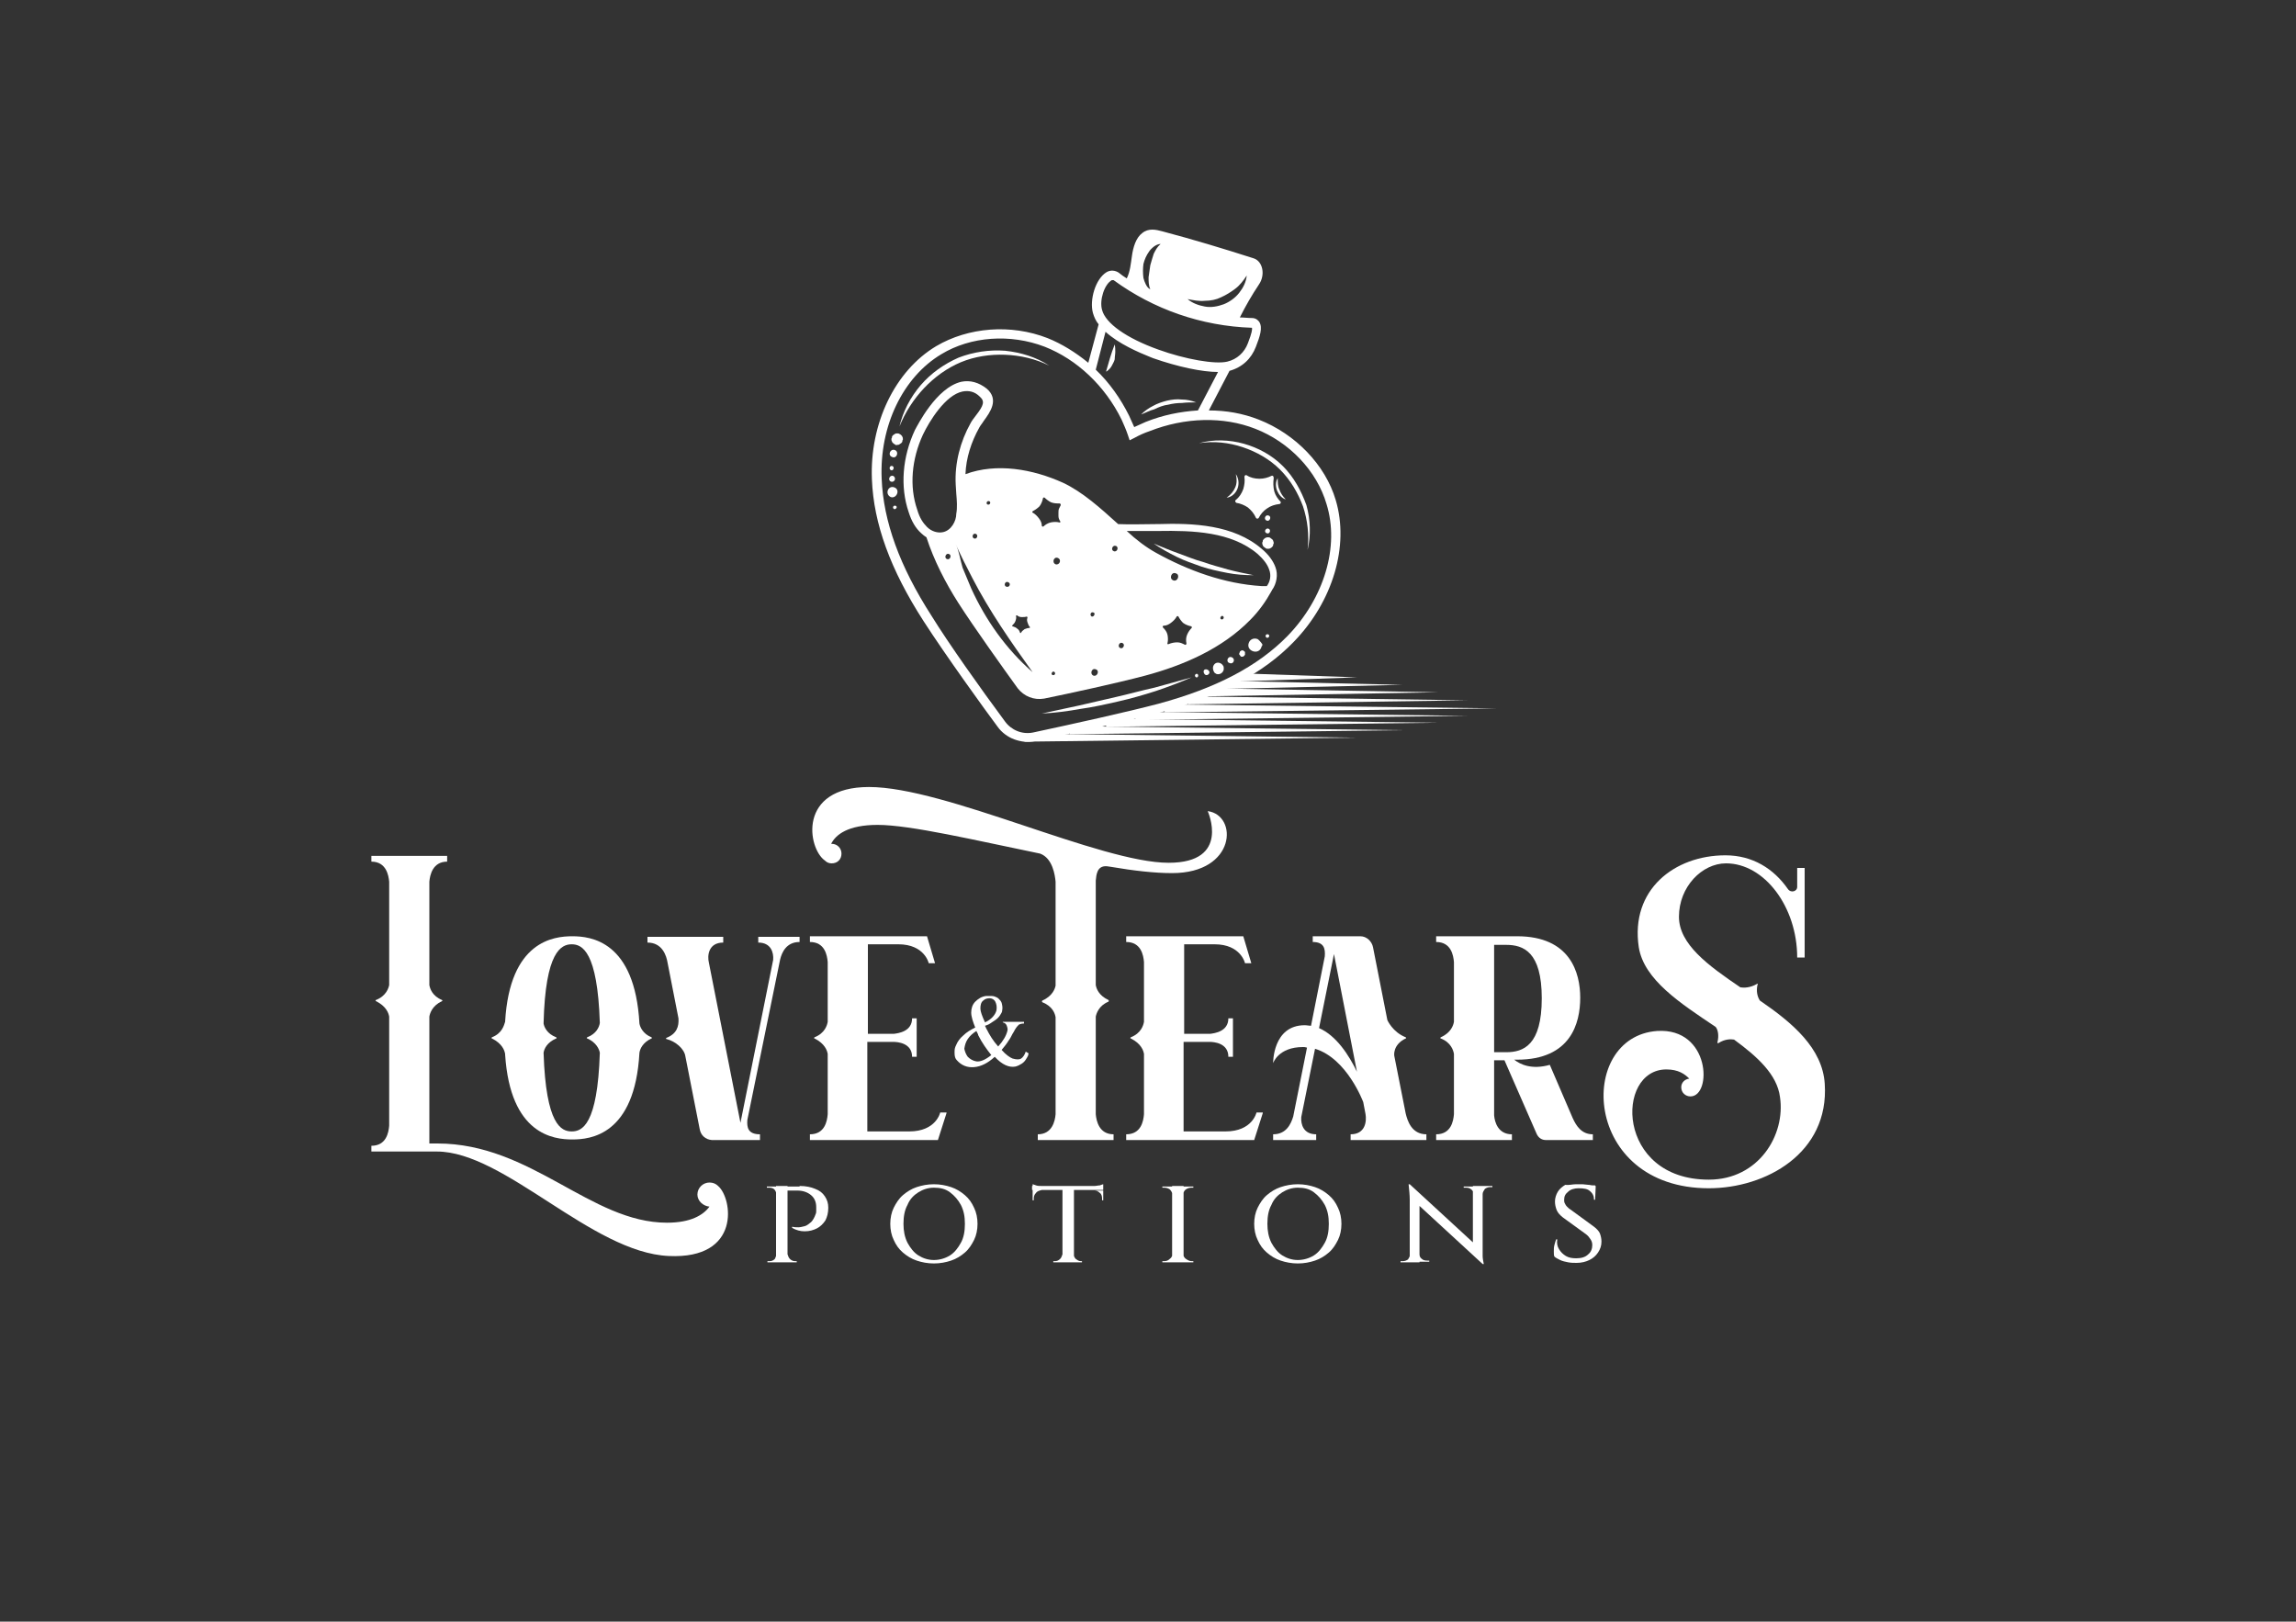 <svg xmlns="http://www.w3.org/2000/svg" xmlns:xlink="http://www.w3.org/1999/xlink" version="1.1" id="Capa_1" x="0px" y="0px" viewBox="0 0 400 282.5" style="enable-background:new 0 0 400 282.5;" xml:space="preserve">
<rect x="0" y="0" width="400" height="282.5" fill="#333333" stroke="none"/>
<style type="text/css">
	.st0{fill:#0070D1;}
	.st1{fill:#FFFFFF;}
	.st2{fill:#00579F;}
	.st3{fill:#FAA61A;}
	.st4{clip-path:url(#SVGID_2_);}
	.st5{fill:#FF5F01;}
	.st6{fill:#EA001B;}
	.st7{fill:#f79e1c;}
	.st8{fill:none;stroke:#ffffff;stroke-width:0.878;stroke-miterlimit:10;}
	.st9{fill:#ffffff;}
	.st10{fill:#ffffff;}
</style>
<g>
	<g>
		<g>
			<path d="M219.3,73.1L219.3,73.1c-2.8-1.1-5.7-1.6-8.7-1.6l3.6-6.9c2.2-0.6,3.8-2.1,4.6-4.2c0.7-1.8,1.2-3.3,0.6-4.3     c-0.2-0.3-0.6-0.7-1.3-0.7c-0.7,0-1.4-0.1-2.1-0.1c1-2,2.1-3.9,3.3-5.7c1.2-1.7,0.7-4.1-0.9-4.6c-5.3-1.7-10.6-3.3-15.9-4.7     c-1.1-0.3-2.4-0.6-3.5,0.3c-1.1,0.8-1.6,2.5-1.8,4c-0.2,1.3-0.3,2.7-0.9,3.9c-0.5-0.3-0.9-0.6-1.4-1c-0.6-0.4-1.4-0.5-2.1-0.1     c-2,1.2-3,4.9-2.4,7.1c0.2,0.7,0.5,1.4,1,2l-1.8,6.7c-2.2-1.8-4.6-3.3-7.1-4.3l0,0c-6.4-2.5-13.8-1.9-19.4,1.4     c-7.2,4.3-11.6,13.5-11.2,23.2c0.3,7.7,3.2,15.7,9,24.7c3.8,5.9,10.8,15.6,12.9,18.4c0.7,1,1.8,1.8,2.9,2.2     c1.1,0.4,2.4,0.6,3.6,0.3c3.4-0.7,15.2-3.2,21.9-5c10.3-2.8,17.9-6.8,23.2-12.3c6.8-7,9.7-16.7,7.3-24.7     C230.9,81,225.7,75.6,219.3,73.1z M209.9,52.4c1,0,2-0.2,2.8-0.6c0.9-0.4,1.7-0.9,2.5-1.5c0.8-0.6,1.4-1.4,2-2.3     c-0.1,1.1-0.6,2.1-1.3,3c-0.7,0.9-1.7,1.6-2.7,2c-1.1,0.4-2.2,0.6-3.3,0.4c-1.1-0.2-2.2-0.6-3-1.3     C207.9,52.3,208.9,52.5,209.9,52.4z M200.2,43.8c0.2-0.3,0.5-0.6,0.9-0.9c0.3-0.2,0.7-0.4,1.1-0.4c-0.6,0.5-0.9,1.1-1.2,1.7     c-0.2,0.6-0.4,1.3-0.6,2c-0.1,0.7-0.2,1.4-0.3,2.1c0,0.7,0,1.4,0.3,2.1c-0.4-0.2-0.6-0.5-0.8-0.9c-0.2-0.4-0.3-0.7-0.4-1.1     c-0.1-0.8-0.1-1.6,0-2.4C199.4,45.2,199.7,44.5,200.2,43.8z M192,54c-0.5-1.7,0.4-4.5,1.7-5.2c0.1,0,0.1,0,0.2,0l0.1,0     c7,5.1,15.3,8,24.1,8.3l0,0c0.1,0.2,0,0.9-0.7,2.7c-0.6,1.6-1.9,2.8-3.6,3.2c-2.1,0.5-7.3-0.4-12-2.1     C196.2,58.9,192.6,56.3,192,54z M212.2,64.8l-3.5,6.7c-3.1,0.2-6.1,0.8-9.1,2c-0.7,0.3-1.3,0.6-2,0.9c-0.3-0.7-0.6-1.3-0.9-2     c-1.5-3-3.4-5.7-5.8-8l1.7-6.6c2.3,2.1,5.8,3.6,7.8,4.4c0.2,0.1,0.3,0.1,0.5,0.2C205.2,63.9,209.4,64.8,212.2,64.8z M224.3,110.8     c-5.2,5.3-12.5,9.1-22.5,11.8c-5.3,1.4-14.8,3.5-21.8,5c-1.9,0.4-3.8-0.4-4.9-1.9c-4.3-5.8-9.9-13.7-12.8-18.4     c-5.6-8.7-8.4-16.5-8.7-23.9c-0.4-9.2,3.7-17.7,10.4-21.7c5.1-3.1,12-3.6,18-1.3l0,0c5.6,2.2,10.5,6.8,13.4,12.7     c0.4,0.9,0.8,1.8,1.1,2.7l0.3,0.9l0.8-0.4c0.9-0.5,1.8-0.9,2.7-1.2c6.1-2.4,12.8-2.6,18.4-0.4l0,0c5.9,2.3,10.7,7.3,12.4,13.1     C233.4,95.2,230.7,104.2,224.3,110.8z" fill="#ffffff"/>
			<path d="M221.6,102.8c0.8-1.1,1.1-2.7,0.6-4c-0.4-1.1-1.2-2.2-2.4-3.2c-4.9-4.2-11.9-4.5-18.1-4.3l-0.3,0c-2.2,0-4.4,0.1-6.6,0     c-3.1-2.8-6.2-5.6-9.6-7.2c-5.3-2.4-11.6-3.5-17-1.5c0.1-2.8,1-5.6,2.4-8.1c0.2-0.4,0.5-0.7,0.8-1.2c1.1-1.5,2.7-3.7,0.5-5.6     c-1.4-1.1-2.9-1.5-4.4-1.2c-4.4,1-7.7,7.7-8.1,8.4c-2.2,4.7-2.6,9.9-1.1,14.3c0.5,1.6,1.2,2.8,2.2,3.7c0.3,0.3,0.6,0.5,0.9,0.7     c1.3,4,3.3,7.9,5.6,11.5c2.7,4.2,7.7,11.2,10.3,14.8c1.1,1.4,2.8,2.1,4.6,1.8c4.4-0.9,12.7-2.7,17.6-4c6.7-1.8,13.4-4.7,18.3-9.7     c1.5-1.5,2.7-3.2,3.7-5C221.5,102.9,221.6,102.9,221.6,102.8z M184.3,97.2c0.7,0.3,0.3,1.3-0.4,1.1     C183.2,98,183.6,96.9,184.3,97.2z M179,107.6c-0.1,0.3-0.1,0.5,0,0.8c0.1,0.3,0.2,0.6,0.4,0.8c0.1,0.1,0,0.2-0.1,0.2     c-0.3,0-0.5,0.1-0.8,0.2c-0.3,0.2-0.5,0.4-0.6,0.6c0,0.1-0.2,0.1-0.2,0c-0.1-0.3-0.2-0.5-0.5-0.7c-0.2-0.2-0.5-0.3-0.8-0.4     c-0.1,0-0.1-0.1,0-0.2c0.2-0.2,0.4-0.4,0.5-0.7c0.1-0.3,0.2-0.6,0.1-0.9c0-0.1,0.1-0.1,0.2-0.1c0.2,0.2,0.5,0.3,0.8,0.3     c0.3,0,0.6,0,0.9-0.1C178.9,107.4,179,107.5,179,107.6z M180,89c0.4-0.2,0.8-0.5,1.1-0.8c0.3-0.4,0.5-0.9,0.6-1.4     c0-0.1,0.2-0.2,0.3-0.1c0.3,0.3,0.7,0.6,1.1,0.8c0.5,0.2,1,0.2,1.5,0.2c0.1,0,0.2,0.1,0.2,0.3c-0.1,0.2-0.2,0.4-0.3,0.6     c-0.1,0.2-0.1,0.5-0.1,0.7c0,0.2,0,0.4,0,0.6c0,0.3,0.1,0.6,0.3,0.9c0.1,0.1,0,0.3-0.2,0.2c-0.4-0.1-0.9-0.1-1.4,0     c-0.5,0.1-1,0.4-1.3,0.7c-0.1,0.1-0.3,0-0.3-0.1c0-0.5-0.2-0.9-0.5-1.3c-0.3-0.4-0.7-0.8-1.1-1C179.8,89.3,179.8,89.1,180,89z      M175.3,102.2c-0.5-0.2-0.2-1,0.3-0.8C176.2,101.6,175.9,102.4,175.3,102.2z M172.3,87.3c0.4,0.1,0.2,0.7-0.2,0.6     C171.7,87.8,171.9,87.2,172.3,87.3z M170,93c0.5,0.2,0.2,1-0.3,0.8C169.2,93.6,169.5,92.8,170,93z M164.3,92.7     c-0.9,0.2-2-0.1-2.8-0.9c-0.7-0.7-1.3-1.6-1.7-3c-1.4-4-1-8.8,1-13.1c1.1-2.3,3.9-6.9,6.9-7.5c1.1-0.2,2.1,0,3,0.9     c0.9,0.8,0.7,1.5-0.7,3.3c-0.3,0.4-0.7,0.9-0.9,1.3c-1.8,3.2-2.8,7-2.6,10.7c0,0.5,0.1,1.1,0.1,1.6c0.1,1.2,0.2,2.4,0,3.5     C166.6,90.8,165.7,92.4,164.3,92.7z M165,97.4c-0.6-0.2-0.2-1.1,0.3-0.9C165.9,96.7,165.5,97.6,165,97.4z M169.2,102.5     c-0.5-1.2-1-2.4-1.5-3.6c-0.4-1.3-0.6-2.9-1.2-4.1c0.9,2,1.9,4,2.9,5.9c3,5.8,6.7,11.1,10.5,16.4     C175.3,113.1,171.7,108,169.2,102.5z M183.4,117.6c-0.4-0.1-0.1-0.7,0.2-0.6C184,117.2,183.8,117.7,183.4,117.6z M194.4,95.1     c0.6,0.2,0.2,1.2-0.4,0.9C193.5,95.8,193.8,94.9,194.4,95.1z M190.2,107.4c-0.4-0.2-0.2-0.9,0.3-0.7     C190.9,106.8,190.6,107.5,190.2,107.4z M190.5,117.7c-0.7-0.3-0.3-1.4,0.4-1.1C191.6,116.8,191.2,117.9,190.5,117.7z      M195.2,112.9c-0.6-0.2-0.2-1.1,0.3-0.9C196.1,112.2,195.7,113.1,195.2,112.9z M204.4,101.1c-0.8-0.3-0.3-1.6,0.5-1.2     C205.6,100.1,205.2,101.4,204.4,101.1z M206.4,112.3c-0.4-0.2-0.8-0.4-1.3-0.4c-0.5,0-1,0.1-1.5,0.3c-0.1,0.1-0.3,0-0.2-0.2     c0.1-0.4,0.1-0.9,0-1.4c-0.1-0.5-0.4-0.9-0.8-1.3c-0.1-0.1,0-0.3,0.1-0.3c0.5,0,0.9-0.2,1.3-0.5c0.4-0.3,0.8-0.7,1-1.1     c0.1-0.1,0.2-0.1,0.3,0c0.2,0.4,0.5,0.8,0.8,1.1c0.4,0.3,0.9,0.5,1.4,0.6c0.1,0,0.2,0.2,0.1,0.3c-0.3,0.3-0.6,0.7-0.8,1.2     c-0.2,0.5-0.2,1-0.1,1.5C206.7,112.3,206.5,112.4,206.4,112.3z M212.8,107.9c-0.4-0.1-0.1-0.7,0.2-0.6     C213.4,107.5,213.1,108,212.8,107.9z M220.7,102.1C220.7,102.1,220.7,102.1,220.7,102.1c-0.3,0-0.6,0-0.9,0     c-6.5-0.4-12.8-2.7-18.4-5.8c-1.8-1-3.5-2.3-5.1-3.8c1.7,0,3.5,0,5.2,0l0.3,0c6-0.1,12.7,0.1,17.3,4c1,0.9,1.7,1.8,2,2.7     C221.5,100.2,221.3,101.3,220.7,102.1z" fill="#ffffff"/>
			<path d="M209.6,97.9c-1.5-0.4-2.9-1-4.3-1.5c-1.4-0.5-2.8-1.1-4.3-1.7c1.3,0.9,2.6,1.6,4,2.3c1.4,0.7,2.9,1.2,4.3,1.7     c1.5,0.5,3,0.8,4.5,1.1c1.5,0.3,3.1,0.4,4.6,0.4c-1.5-0.3-3-0.6-4.5-1C212.5,98.8,211,98.4,209.6,97.9z" fill="#ffffff"/>
			<path d="M161,67.6c1.8-1.9,4-3.5,6.4-4.5c2.4-1,5.1-1.4,7.7-1.3c2.6,0.1,5.3,0.7,7.7,1.9c-2.3-1.5-4.9-2.3-7.7-2.6     c-2.7-0.2-5.5,0.2-8.1,1.2c-2.5,1.1-4.8,2.7-6.6,4.8c-1.8,2.1-3.1,4.6-3.7,7.2C157.7,71.8,159.2,69.5,161,67.6z" fill="#ffffff"/>
			<path d="M156.3,77.5c0.1,0,0.3,0,0.4-0.1c0.1-0.1,0.2-0.1,0.3-0.2c0.1-0.1,0.2-0.2,0.2-0.3c0-0.1,0-0.2,0.1-0.3     c0-0.2,0-0.4-0.1-0.5c0-0.1-0.1-0.2-0.1-0.2c-0.1-0.1-0.3-0.3-0.4-0.3c-0.1-0.1-0.3-0.1-0.4-0.1c-0.1,0-0.3,0-0.4,0.1     c-0.1,0.1-0.2,0.1-0.3,0.2c-0.1,0.1-0.2,0.2-0.2,0.3c0,0.1,0,0.2-0.1,0.3c0,0.2,0,0.4,0.1,0.5c0,0.1,0.1,0.2,0.1,0.2     c0.1,0.1,0.3,0.3,0.4,0.3C156,77.5,156.1,77.6,156.3,77.5z" fill="#ffffff"/>
			<path d="M155.9,78.4c-0.8-0.3-1.3,0.9-0.5,1.2C156.2,80,156.7,78.7,155.9,78.4z" fill="#ffffff"/>
			<path d="M155.5,81.2c-0.5-0.2-0.7,0.5-0.3,0.7C155.6,82.1,155.9,81.4,155.5,81.2z" fill="#ffffff"/>
			<path d="M155.6,82.9c-0.6-0.2-1,0.7-0.4,1C155.9,84.1,156.2,83.2,155.6,82.9z" fill="#ffffff"/>
			<path d="M155.8,84.9c-1.1-0.4-1.7,1.2-0.6,1.7C156.2,86.9,156.9,85.3,155.8,84.9z" fill="#ffffff"/>
			<path d="M156,88.1c-0.4-0.1-0.6,0.4-0.2,0.6C156.2,88.7,156.4,88.2,156,88.1z" fill="#ffffff"/>
			<path d="M194.5,121.4c-2.2,0.5-4.3,1-6.5,1.5l-6.5,1.4c2.2-0.1,4.5-0.4,6.7-0.8c2.2-0.3,4.4-0.8,6.6-1.3c2.2-0.5,4.3-1.1,6.5-1.8     c2.1-0.7,4.2-1.5,6.3-2.4l-6.5,1.8C198.8,120.3,196.7,120.9,194.5,121.4z" fill="#ffffff"/>
			<path d="M210.1,116.6c-0.8,0-0.3,1.4,0.4,0.9C211,117.1,210.5,116.6,210.1,116.6z" fill="#ffffff"/>
			<path d="M213.1,116c-0.3-0.6-1.2-0.8-1.6-0.2c-0.3,0.4-0.2,1,0.1,1.4c0.1,0.1,0.2,0.1,0.3,0.2c0.6,0.2,1.2-0.2,1.3-0.8     C213.2,116.3,213.2,116.1,213.1,116z" fill="#ffffff"/>
			<path d="M214.6,114.5c-0.7-0.3-1.1,0.8-0.4,1C214.9,115.8,215.3,114.8,214.6,114.5z" fill="#ffffff"/>
			<path d="M216.9,113.6c0,0,0-0.1-0.1-0.1c0,0-0.1-0.1-0.1-0.1c0,0-0.1,0-0.1-0.1c0,0-0.1,0-0.1,0c-0.1,0-0.1,0-0.2,0     c0,0-0.1,0-0.1,0.1c-0.1,0-0.1,0.1-0.2,0.1l0,0c0,0,0,0,0,0.1c0,0.1-0.1,0.1-0.1,0.2l0,0l0,0.1c0,0,0,0.1,0,0.1     c0,0,0,0.1,0.1,0.1c0,0.1,0.1,0.1,0.1,0.2c0,0,0.1,0,0.1,0.1c0,0,0.1,0,0.1,0c0,0,0.1,0,0.1,0c0,0,0.1,0,0.1,0     c0.1,0,0.1-0.1,0.2-0.1c0,0,0.1-0.1,0.1-0.1c0,0,0-0.1,0.1-0.1c0,0,0-0.1,0-0.1C216.9,113.7,216.9,113.7,216.9,113.6z" fill="#ffffff"/>
			<path d="M219.9,112.4c0.1,0,0-0.1,0-0.2c-0.2-0.3-0.7-0.9-0.9-0.9c-0.6-0.2-1.2,0.1-1.4,0.6c-0.7,1.5,1.8,2.4,2.2,0.7     C219.9,112.5,219.9,112.5,219.9,112.4C219.9,112.4,219.9,112.4,219.9,112.4z" fill="#ffffff"/>
			<path d="M220.9,110.5c-0.4-0.1-0.6,0.4-0.2,0.6C221.1,111.2,221.3,110.6,220.9,110.5z" fill="#ffffff"/>
			<path d="M208.6,117.4c-0.4-0.1-0.6,0.4-0.2,0.6C208.7,118.1,208.9,117.6,208.6,117.4z" fill="#ffffff"/>
			<path d="M223.5,81.2c-1.9-1.9-4.3-3.2-6.8-3.9c-2.5-0.7-5.3-0.8-7.8-0.1c2.6-0.4,5.2-0.1,7.6,0.7c2.4,0.8,4.7,2.1,6.5,3.9     c1.8,1.8,3.1,4,4,6.4c0.8,2.4,1.1,5,0.8,7.6c0.6-2.5,0.5-5.3-0.2-7.8C226.7,85.5,225.4,83.1,223.5,81.2z" fill="#ffffff"/>
			<path d="M194.3,61.3c0-0.4,0-0.8-0.1-1.3l0,0l0,0l0,0c-0.3,0.8-0.6,1.6-0.8,2.3c-0.2,0.8-0.5,1.6-0.7,2.4l0,0l0.1,0l0,0     c0.4-0.3,0.7-0.6,0.9-1c0.2-0.4,0.4-0.7,0.5-1.1C194.2,62.1,194.3,61.7,194.3,61.3z" fill="#ffffff"/>
			<path d="M203.5,70.5c0.8-0.2,1.6-0.3,2.4-0.3c0.8-0.1,1.6-0.1,2.5-0.1c-0.8-0.3-1.6-0.5-2.5-0.5c-0.9-0.1-1.7,0-2.6,0.2     c-0.8,0.2-1.7,0.5-2.4,0.9c-0.8,0.4-1.5,0.9-2.1,1.5c0.8-0.3,1.5-0.7,2.3-0.9C201.9,70.9,202.7,70.6,203.5,70.5z" fill="#ffffff"/>
			<path d="M221.5,82.9c-0.6,0.3-1.3,0.5-2.1,0.5c-0.8,0-1.6-0.2-2.2-0.6c-0.2-0.1-0.4,0-0.4,0.3c0.1,0.7,0,1.4-0.2,2.1     c-0.3,0.8-0.7,1.4-1.3,1.9c-0.2,0.1-0.1,0.4,0.1,0.5c0.7,0.1,1.4,0.4,2,0.8c0.6,0.5,1.1,1.1,1.4,1.8c0.1,0.2,0.4,0.2,0.5,0     c0.3-0.6,0.8-1.2,1.4-1.6c0.7-0.5,1.4-0.7,2.2-0.8c0.2,0,0.3-0.3,0.2-0.4c-0.5-0.5-0.9-1.1-1.1-1.8c-0.2-0.8-0.2-1.6-0.1-2.3     C221.9,82.9,221.7,82.8,221.5,82.9z" fill="#ffffff"/>
			<path d="M215.6,85.1c0.3-0.8,0.2-1.8-0.3-2.5c0.2,0.8,0.2,1.6-0.1,2.3c-0.3,0.7-0.8,1.3-1.5,1.8     C214.6,86.6,215.3,85.9,215.6,85.1z" fill="#ffffff"/>
			<path d="M222.6,83.3c-0.4,0.6-0.4,1.5-0.1,2.2c0.3,0.7,0.8,1.3,1.5,1.5c-0.5-0.5-0.9-1.1-1.1-1.7C222.6,84.7,222.6,84,222.6,83.3     z" fill="#ffffff"/>
			<path d="M221,89.8c-0.6-0.2-0.9,0.7-0.3,0.9C221.2,90.9,221.6,90,221,89.8z" fill="#ffffff"/>
			<path d="M220.7,92.9c0.5,0.2,0.8-0.6,0.3-0.8C220.5,91.9,220.1,92.7,220.7,92.9z" fill="#ffffff"/>
			<path d="M220,95c0,0.1,0.1,0.1,0.1,0.2c0.1,0.1,0.3,0.2,0.4,0.3c0.1,0.1,0.3,0.1,0.4,0.1c0.1,0,0.3,0,0.4-0.1     c0.1,0,0.2-0.1,0.3-0.2c0.1-0.1,0.2-0.2,0.2-0.3c0-0.1,0-0.2,0.1-0.3c0-0.2,0-0.3-0.1-0.5c0-0.1-0.1-0.1-0.1-0.2     c-0.1-0.1-0.3-0.2-0.4-0.3c-0.1-0.1-0.3-0.1-0.4-0.1c-0.1,0-0.3,0-0.4,0.1c-0.1,0-0.2,0.1-0.3,0.2c-0.1,0.1-0.2,0.2-0.2,0.3     c0,0.1,0,0.2-0.1,0.3C219.9,94.6,219.9,94.8,220,95z" fill="#ffffff"/>
		</g>
		<g>
			<polygon points="178.5,127.8 236.4,128.5 178.5,129.2    " fill="#ffffff"/>
		</g>
		<g>
			<polygon points="186.4,126.5 244.3,127.2 186.4,127.9    " fill="#ffffff"/>
		</g>
		<g>
			<polygon points="192.7,125.2 250.6,125.9 192.7,126.6    " fill="#ffffff"/>
		</g>
		<g>
			<polygon points="197.8,124 255.7,124.7 197.8,125.4    " fill="#ffffff"/>
		</g>
		<g>
			<polygon points="207,121.3 255.6,122 207,122.7    " fill="#ffffff"/>
		</g>
		<g>
			<polygon points="210.2,119.9 250.6,120.6 210.2,121.3    " fill="#ffffff"/>
		</g>
		<g>
			<polygon points="202.9,122.7 260.8,123.4 202.9,124.1    " fill="#ffffff"/>
		</g>
		<g>
			<polygon points="213.6,118.6 244.3,119.3 213.6,120    " fill="#ffffff"/>
		</g>
		<g>
			<polygon points="216.2,117.3 236.4,118 216.2,118.7    " fill="#ffffff"/>
		</g>
	</g>
	<path d="M166.6,182c0.2-0.5,0.6-1.1,1.2-1.6c0.6-0.6,1.3-1,2.1-1.4c-0.4-1-0.7-1.9-0.7-2.6c0-0.7,0.2-1.4,0.7-1.9   c0.5-0.5,1.1-0.9,1.9-1c0.2,0,0.5,0,0.7,0c0.3,0,0.5,0,0.8,0.1c0.3,0.1,0.5,0.2,0.7,0.4c0.2,0.2,0.4,0.4,0.5,0.7   c0.1,0.4,0.2,0.8,0.1,1.3c0,0.3-0.2,0.6-0.4,0.9c-0.2,0.3-0.5,0.6-0.8,0.8s-0.6,0.4-0.9,0.6c-0.3,0.2-0.6,0.3-0.9,0.4l0.2,0.4   c0,0.1,0.1,0.2,0.1,0.2c0.5,1,1.1,2,2,3c0.9-1,1.4-1.9,1.6-2.7c0.1-0.3,0-0.6-0.1-0.9c-0.1-0.3-0.3-0.5-0.7-0.6V178   c2.2,0,3.5,0,3.7,0v0.3c-0.4,0-0.7,0.1-0.9,0.2c-0.2,0.2-0.4,0.4-0.7,0.9c-0.1,0.2-0.2,0.4-0.4,0.7c-0.2,0.4-0.4,0.8-0.7,1.2   c-0.3,0.5-0.7,1-1.2,1.6c0.7,0.8,1.4,1.3,1.9,1.5c0.7,0.2,1.2,0.2,1.5,0c0.3-0.2,0.6-0.6,0.8-1.2l0.5,0.3c0,0.1-0.1,0.3-0.1,0.4   c-0.1,0.2-0.2,0.4-0.4,0.7c-0.2,0.3-0.4,0.5-0.7,0.7c-0.3,0.2-0.7,0.4-1.1,0.5c-1.1,0.2-2.3-0.3-3.6-1.7c-1.2,1.1-2.4,1.7-3.6,1.8   c-1.2,0.1-2.2-0.3-3-1.2c-0.3-0.3-0.4-0.7-0.4-1.3S166.3,182.6,166.6,182z M168.6,184.1c0.4,0.4,0.9,0.7,1.5,0.8   c0.7,0.1,1.6-0.3,2.6-1.1c-0.8-1-1.6-2.1-2.3-3.5l0-0.1c-0.1-0.2-0.2-0.4-0.3-0.6c-0.6,0.4-1.1,0.8-1.5,1.4   c-0.4,0.6-0.5,1.1-0.6,1.7C168.1,183.2,168.3,183.7,168.6,184.1z M173.6,176c0.1-0.6,0-1.1-0.2-1.5c-0.2-0.4-0.6-0.6-1-0.6   c-0.4,0-0.8,0.1-1.1,0.4c-0.4,0.3-0.5,0.8-0.5,1.4c0,0.5,0.3,1.3,0.8,2.4C172.7,177.6,173.4,176.8,173.6,176z" fill="#ffffff"/>
	<g>
		<path d="M135.3,208L135.3,208c-0.1-0.3-0.2-0.6-0.4-0.8c-0.2-0.2-0.5-0.3-0.9-0.3c0,0-0.1,0-0.2,0s-0.1,0-0.2,0v-0.2h1.8    L135.3,208z M135.3,218.5l0.2,1.4h-1.8v-0.2c0,0,0.1,0,0.2,0s0.1,0,0.2,0c0.3,0,0.6-0.1,0.9-0.4    C135.1,219.1,135.2,218.8,135.3,218.5L135.3,218.5z M137.2,206.6v13.3h-2v-13.3H137.2z M137.2,218.5L137.2,218.5    c0.1,0.3,0.2,0.6,0.4,0.8c0.2,0.2,0.5,0.4,0.9,0.4c0,0,0.1,0,0.3,0v0.2h-1.8L137.2,218.5z M139.3,206.6c1.1,0,2,0.2,2.7,0.5    c0.8,0.3,1.3,0.7,1.7,1.3c0.4,0.6,0.6,1.2,0.6,2c0,0.9-0.2,1.6-0.5,2.2c-0.4,0.6-0.9,1.1-1.5,1.4c-0.6,0.3-1.3,0.5-2.1,0.5    c-0.8,0-1.5-0.2-2.2-0.6v-0.2c0.4,0.1,0.8,0.1,1.1,0.1c0.3,0,0.7-0.1,1.1-0.2s0.7-0.4,1.1-0.7c0.3-0.3,0.6-0.8,0.8-1.4    c0.1-0.2,0.1-0.4,0.1-0.6c0-0.2,0-0.4,0-0.6c0-0.9-0.3-1.6-0.9-2.1c-0.6-0.5-1.4-0.8-2.4-0.8h-1.8c-0.1-0.2-0.1-0.5-0.2-0.7H139.3    z" fill="#ffffff"/>
		<path d="M162.7,206.3c1.1,0,2.1,0.2,3,0.5s1.7,0.8,2.4,1.4c0.7,0.6,1.2,1.3,1.6,2.2c0.4,0.8,0.6,1.8,0.6,2.8s-0.2,2-0.6,2.8    c-0.4,0.8-0.9,1.6-1.6,2.2c-0.7,0.6-1.5,1.1-2.4,1.4c-0.9,0.3-1.9,0.5-3,0.5c-1.1,0-2.1-0.2-3-0.5c-0.9-0.3-1.7-0.8-2.4-1.4    c-0.7-0.6-1.2-1.3-1.6-2.2c-0.4-0.8-0.6-1.8-0.6-2.8s0.2-2,0.6-2.8c0.4-0.8,0.9-1.6,1.6-2.2c0.7-0.6,1.5-1.1,2.4-1.4    S161.6,206.3,162.7,206.3z M162.7,219.5c1,0,2-0.3,2.8-0.8s1.4-1.3,1.9-2.2s0.7-2,0.7-3.3c0-1.3-0.2-2.3-0.7-3.3    c-0.5-0.9-1.1-1.6-1.9-2.2s-1.7-0.8-2.8-0.8c-1,0-1.9,0.3-2.7,0.8c-0.8,0.5-1.5,1.2-1.9,2.2c-0.5,0.9-0.7,2-0.7,3.3    c0,1.2,0.2,2.3,0.7,3.3c0.5,0.9,1.1,1.7,1.9,2.2C160.8,219.2,161.7,219.5,162.7,219.5z" fill="#ffffff"/>
		<path d="M179.9,206.3c0.1,0,0.3,0.1,0.6,0.2c0.3,0.1,0.6,0.1,0.9,0.1c0.3,0,0.6,0.1,0.9,0.1l-2.4,0.2V206.3z M192.2,206.6v0.7    h-12.4v-0.7H192.2z M181.5,207.3L181.5,207.3c-0.4,0.1-0.8,0.2-1,0.5c-0.3,0.3-0.4,0.6-0.4,1v0.3h-0.2v-1.8H181.5z M185.1,218.5    v1.4h-1.6v-0.2c0,0,0.1,0,0.3,0c0.3,0,0.6-0.1,0.9-0.4C184.9,219.1,185,218.8,185.1,218.5L185.1,218.5z M187.1,206.7v13.2h-2    v-13.2H187.1z M187,218.5L187,218.5c0.1,0.3,0.2,0.6,0.4,0.8c0.3,0.2,0.5,0.4,0.9,0.4h0.2v0.2H187V218.5z M192.2,206.3v0.6    l-2.4-0.2c0.3,0,0.6,0,0.9-0.1c0.3,0,0.6-0.1,0.9-0.1C191.9,206.4,192.1,206.3,192.2,206.3z M192.2,207.3v1.8H192v-0.3    c0-0.4-0.1-0.8-0.4-1c-0.3-0.3-0.6-0.4-1-0.4v0H192.2z" fill="#ffffff"/>
		<path d="M204.3,208.1L204.3,208.1c-0.1-0.3-0.2-0.6-0.5-0.9c-0.3-0.2-0.6-0.3-1-0.3h-0.3v-0.2h1.8V208.1z M204.3,218.5v1.4h-1.8    v-0.2c0.2,0,0.3,0,0.3,0c0.4,0,0.7-0.1,1-0.4C204.1,219.1,204.2,218.8,204.3,218.5L204.3,218.5z M206.2,206.6v13.3h-2v-13.3H206.2    z M206.1,208.1v-1.4h1.8l0,0.2h-0.3c-0.4,0-0.7,0.1-1,0.3S206.2,207.7,206.1,208.1L206.1,208.1z M206.1,218.5L206.1,218.5    c0.1,0.3,0.2,0.6,0.5,0.8c0.3,0.2,0.6,0.4,1,0.4h0.3l0,0.2h-1.8V218.5z" fill="#ffffff"/>
		<path d="M226.1,206.3c1.1,0,2.1,0.2,3,0.5s1.7,0.8,2.4,1.4c0.7,0.6,1.2,1.3,1.6,2.2c0.4,0.8,0.6,1.8,0.6,2.8s-0.2,2-0.6,2.8    c-0.4,0.8-0.9,1.6-1.6,2.2c-0.7,0.6-1.5,1.1-2.4,1.4c-0.9,0.3-1.9,0.5-3,0.5c-1.1,0-2.1-0.2-3-0.5c-0.9-0.3-1.7-0.8-2.4-1.4    c-0.7-0.6-1.2-1.3-1.6-2.2c-0.4-0.8-0.6-1.8-0.6-2.8s0.2-2,0.6-2.8c0.4-0.8,0.9-1.6,1.6-2.2c0.7-0.6,1.5-1.1,2.4-1.4    S225,206.3,226.1,206.3z M226.1,219.5c1,0,2-0.3,2.8-0.8s1.4-1.3,1.9-2.2s0.7-2,0.7-3.3c0-1.3-0.2-2.3-0.7-3.3    c-0.5-0.9-1.1-1.6-1.9-2.2s-1.7-0.8-2.8-0.8c-1,0-1.9,0.3-2.7,0.8c-0.8,0.5-1.5,1.2-1.9,2.2c-0.5,0.9-0.7,2-0.7,3.3    c0,1.2,0.2,2.3,0.7,3.3c0.5,0.9,1.1,1.7,1.9,2.2C224.2,219.2,225.1,219.5,226.1,219.5z" fill="#ffffff"/>
		<path d="M245.7,218.5v1.4H244v-0.2h0.4c0.3,0,0.6-0.1,0.9-0.3C245.5,219.1,245.6,218.9,245.7,218.5L245.7,218.5z M245.6,206.3    l1.7,1.9l0,11.7h-1.7V209c0-0.8-0.1-1.7-0.2-2.7H245.6z M245.6,206.3l12.5,11.5l0.2,2.4l-12.5-11.5L245.6,206.3z M247.3,218.5    c0,0.3,0.1,0.6,0.4,0.8c0.2,0.2,0.5,0.3,0.9,0.3h0.4v0.2h-1.7L247.3,218.5L247.3,218.5z M256.7,208c0-0.3-0.1-0.6-0.4-0.8    c-0.2-0.2-0.5-0.3-0.9-0.3h-0.4v-0.2h1.7L256.7,208L256.7,208z M258.3,206.6v10.8c0,0.5,0,0.9,0,1.4c0,0.4,0.1,0.9,0.2,1.4h-0.2    l-1.7-2v-11.6H258.3z M258.3,208v-1.4h1.7v0.2h-0.4c-0.3,0-0.6,0.1-0.9,0.3C258.5,207.4,258.3,207.7,258.3,208L258.3,208z" fill="#ffffff"/>
		<path d="M274.6,206.3c0.4,0,0.7,0,1.1,0c0.3,0,0.7,0.1,1,0.1s0.5,0.1,0.8,0.1c0.2,0.1,0.4,0.1,0.5,0.1l-0.1,2.4h-0.2    c0-0.6-0.2-1.1-0.7-1.5c-0.4-0.4-1.1-0.5-2-0.5c-0.7,0-1.4,0.2-1.8,0.6c-0.5,0.4-0.7,0.8-0.7,1.4c0,0.2,0,0.4,0.1,0.6    s0.2,0.4,0.4,0.6c0.2,0.2,0.4,0.4,0.6,0.5l4.1,3c0.4,0.3,0.8,0.7,1,1.1c0.2,0.5,0.3,1,0.3,1.5c0,0.7-0.2,1.3-0.6,1.9    c-0.4,0.6-0.9,1-1.5,1.3c-0.6,0.3-1.4,0.5-2.2,0.5c-0.5,0-1,0-1.5-0.1c-0.5-0.1-1-0.2-1.4-0.4c-0.4-0.2-0.8-0.4-1-0.6    c-0.1-0.2-0.1-0.5-0.1-0.9c0-0.4,0-0.7,0.1-1.1c0.1-0.4,0.2-0.7,0.3-1h0.2c-0.1,0.7,0,1.2,0.3,1.7c0.3,0.5,0.7,0.9,1.2,1.2    c0.5,0.3,1.1,0.4,1.8,0.4c0.9,0,1.6-0.2,2.1-0.7c0.5-0.4,0.7-1,0.7-1.6c0-0.4-0.1-0.7-0.3-1s-0.4-0.6-0.8-0.9l-4-2.9    c-0.5-0.4-0.9-0.8-1.1-1.3c-0.2-0.5-0.3-1-0.3-1.5c0-0.6,0.2-1.2,0.5-1.7c0.3-0.5,0.8-0.9,1.3-1.2    C273.3,206.5,273.9,206.3,274.6,206.3z M277.9,206.5v0.4h-1.8v-0.4H277.9z" fill="#ffffff"/>
	</g>
	<g>
		<path d="M116.5,218.8c-13.4-0.6-28.6-18.2-40.4-18.2H64.7v-1c2.6,0,3-2.3,3.1-3.5v-19c-0.1-0.6-0.5-1.8-2.3-2.7    c-0.1,0-0.1-0.1,0-0.2c1.8-0.7,2.2-2.1,2.3-2.6v-18c-0.1-1.1-0.5-3.5-3.1-3.5v-1h13.2v1c-2.5,0-3,2.3-3.1,3.5v18    c0.1,0.6,0.5,1.9,2.2,2.6c0.1,0.1,0.1,0.2,0,0.2c-1.7,0.8-2.1,2.1-2.2,2.7v22.1h1.4c16.4,0,26.7,13.8,40,13.8    c4.1,0,6.3-1.3,7.4-2.8c-1.1-0.1-2.1-1-2.1-2.1c0-1.2,1-2.1,2.1-2.1c0.6,0,1.1,0.2,1.5,0.6C127.6,208.7,129.2,219.4,116.5,218.8z" fill="#ffffff"/>
		<path d="M113.5,180.9c-1.5,0.7-2,1.8-2.1,2.5c-0.8,14.4-8.6,15.1-11.7,15.1c-3.2,0-10.8-0.8-11.7-14.8v-0.1    c-0.1-0.6-0.5-1.8-2.3-2.7c-0.1,0-0.1-0.1,0-0.2c1.8-0.7,2.1-2.1,2.3-2.7c0.8-14.1,8.5-14.9,11.7-14.9c3.2,0,10.9,0.8,11.7,15.2    c0.1,0.6,0.6,1.8,2.1,2.4C113.6,180.8,113.6,180.9,113.5,180.9z M104.5,183.4c-0.1-0.6-0.6-1.8-2.2-2.5c-0.1,0-0.1-0.1,0-0.2    c1.6-0.6,2.1-1.8,2.2-2.5c-0.4-12.5-3.1-13.7-4.9-13.7s-4.6,1.2-4.9,13.8c0.1,0.6,0.6,1.8,2.2,2.4c0.1,0.1,0.1,0.2,0,0.2    c-1.6,0.7-2.1,1.8-2.2,2.5c0.4,12.6,3.1,13.7,4.9,13.7S104.1,196,104.5,183.4z" fill="#ffffff"/>
		<path d="M139.3,163.1v1c-2.3,0-3.1,1.8-3.4,3.1l-5.7,27.9c-0.1,1.3,0.1,2.5,2.2,2.5v1H124c-1.1-0.1-1.9-0.8-2.1-1.9l-2.5-12.7    c-0.2-1.3-1.7-2.6-3.3-3c-0.1,0-0.1-0.1,0-0.2c1.8-0.7,2.2-2,2.1-3.4l-1.9-9.7c-0.2-1.2-0.9-3.5-3.5-3.5v-1h13.2v1    c-2.6,0-2.8,2.3-2.5,3.5l5.5,27.9l5.7-28.4c0.1-1.3-0.4-3-2.6-3v-1H139.3z" fill="#ffffff"/>
		<path d="M164.9,193.9l-1.5,4.7h-22.3v-1c2.6,0,3-2.3,3.1-3.5v-10.5c-0.1-0.6-0.5-1.8-2.3-2.7c-0.1,0-0.1-0.1,0-0.2    c1.8-0.7,2.2-2.1,2.3-2.7v-10.4c-0.1-1.2-0.5-3.5-3.1-3.5v-1h20.4l1.4,4.7h-1.1c0,0-0.7-3.3-5.3-3.3h-5.3v15.6h4.5    c0.8-0.1,3.2-0.4,3.2-2.7h0.8v6.7h-0.8c0-2.4-2.5-2.6-3.3-2.6h-4.5v15.6h7.3c4.7,0,5.4-3.3,5.4-3.3H164.9z" fill="#ffffff"/>
		<path d="M204.2,152.1c-3,0-6.6-0.4-10.7-1.1c-0.2,0-0.5-0.1-0.7-0.1c-1.7-0.1-1.8,1.5-1.9,2.5v18.2c0.1,0.6,0.5,1.8,2.2,2.6    c0.1,0.1,0.1,0.2,0,0.3c-1.7,0.7-2.1,2.1-2.2,2.6v17c0.1,1.2,0.6,3.5,3.1,3.5v1h-13.2v-1c2.5,0,3-2.3,3.1-3.5v-16.9    c-0.1-0.6-0.5-1.9-2.3-2.6c-0.1-0.1-0.1-0.2,0-0.3c1.8-0.8,2.2-2.1,2.3-2.6v-18.1c-0.1-1.1-0.5-4.1-2.7-4.9    c-11.2-2.3-22.6-5-28.3-5c-5.2,0-7.3,1.7-8.1,3.3c0.1,0,0.1,0,0.1,0c1,0,1.7,0.8,1.7,1.7c0,1-0.7,1.7-1.7,1.7    c-0.4,0-0.8-0.1-1.2-0.5c-3-2.1-4.8-12.8,7.7-12.8c13.3,0,40.3,13.2,52.2,13.2c10.9,0,6.8-9,6.8-9    C215.7,142,215.4,152.1,204.2,152.1z" fill="#ffffff"/>
		<path d="M220,193.9l-1.5,4.7h-22.3v-1c2.6,0,3-2.3,3.1-3.5v-10.5c-0.1-0.6-0.5-1.8-2.3-2.7c-0.1,0-0.1-0.1,0-0.2    c1.8-0.7,2.2-2.1,2.3-2.7v-10.4c-0.1-1.2-0.5-3.5-3.1-3.5v-1h20.4l1.4,4.7h-1.1c0,0-0.7-3.3-5.3-3.3h-5.3v15.6h4.5    c0.8-0.1,3.2-0.4,3.2-2.7h0.8v6.7h-0.8c0-2.4-2.5-2.6-3.3-2.6h-4.5v15.6h7.3c4.7,0,5.4-3.3,5.4-3.3H220z" fill="#ffffff"/>
		<path d="M248.5,197.6v1h-13.2v-1c2.6,0,2.8-2.3,2.6-3.5l-0.4-2.1c0,0-2.8-7.6-8.4-9.3l-2.4,11.9c-0.1,1.3,0.4,3,2.6,3v1h-7.5v-1    c2.3,0,3.1-1.8,3.5-3.1l2.4-12c-0.3-0.1-0.5-0.1-0.7-0.1c-4.3,0-5.2,2.8-5.2,2.8s-0.1-6.6,5.5-6.6c0.4,0,0.8,0.1,1.1,0.1l2.4-12.1    c0.1-1.3-0.1-2.5-2.1-2.5v-1c0,0,8.3,0,8.3,0c1.1,0,2,0.9,2.2,1.9l2.5,12.7c0,0,0.9,2.1,3.2,3c0.1,0.1,0.1,0.2,0,0.2    c-2.3,1.1-2,3-2,3l2,10.1C245.2,195.2,245.9,197.6,248.5,197.6z M236.4,186.7l-4-20.5l-2.6,12.9    C232.8,180.4,235,183.8,236.4,186.7z" fill="#ffffff"/>
		<path d="M277.5,197.6v1h-8.2c-0.7,0-1.3-0.4-1.6-1.1l-5.6-12.8h-1.8v9.6c0.1,1.2,0.7,3.3,3.1,3.3v1h-13.2v-1c2.6,0,3-2.3,3.1-3.5    v-10.5c-0.1-0.6-0.5-2-2.3-2.7c-0.1,0-0.1-0.1,0-0.2c1.8-0.8,2.2-2.1,2.3-2.7v-10.4c-0.1-1.2-0.5-3.5-3.1-3.5v-1h14.1    c9.3,0,11,6.4,11,10.7c0,4.4-1.6,10.8-11,10.8h-0.5c1,0.8,3,1.8,6.2,0.9l4,9.3C274.6,196.1,275.5,197.6,277.5,197.6z M260.3,183.3    h2.1c3,0,6.2-1.2,6.2-9.4c0-8.1-3.2-9.3-6.2-9.3h-2.1V183.3z" fill="#ffffff"/>
		<path d="M297.7,207c-22.1,0-23.1-26.4-9-27.4c9.3-0.6,9.6,11.4,5.8,11.4c-0.8,0-1.6-0.6-1.6-1.6c0-0.8,0.6-1.4,1.4-1.5    c-0.8-0.8-1.9-1.6-4-1.6c-8.9,0-8.8,19.2,7.4,19.2c8.7,0,13.4-7.8,12.4-14.4c-0.5-3.9-3.9-7-8-10c-0.6-0.1-1.6-0.1-2.7,0.6    c-0.1,0.1-0.2,0-0.2-0.1c0.3-1.2,0.1-2.2-0.3-2.7c-6.1-4.1-12.5-8.2-13.4-13.9C284,155,291.7,149,300.6,149    c4.7,0,8.4,2.3,10.9,5.9c0.5,0.7,1.6,0.4,1.6-0.4v-3.3h1.3v15.6h-1.3c0-8.8-5.7-16.4-12.4-16.4c-4.2,0-8.2,4.1-8.2,9.3    c0,4.8,5.1,8.5,10.7,12.3c0.6,0.1,1.7,0.1,2.9-0.6c0.1-0.1,0.2,0,0.1,0.1c-0.3,1.2,0,2.2,0.4,2.8c5.7,3.9,10.9,8.3,11.3,14.5    C318.7,200.9,307.6,207,297.7,207z" fill="#ffffff"/>
	</g>
</g>
</svg>
